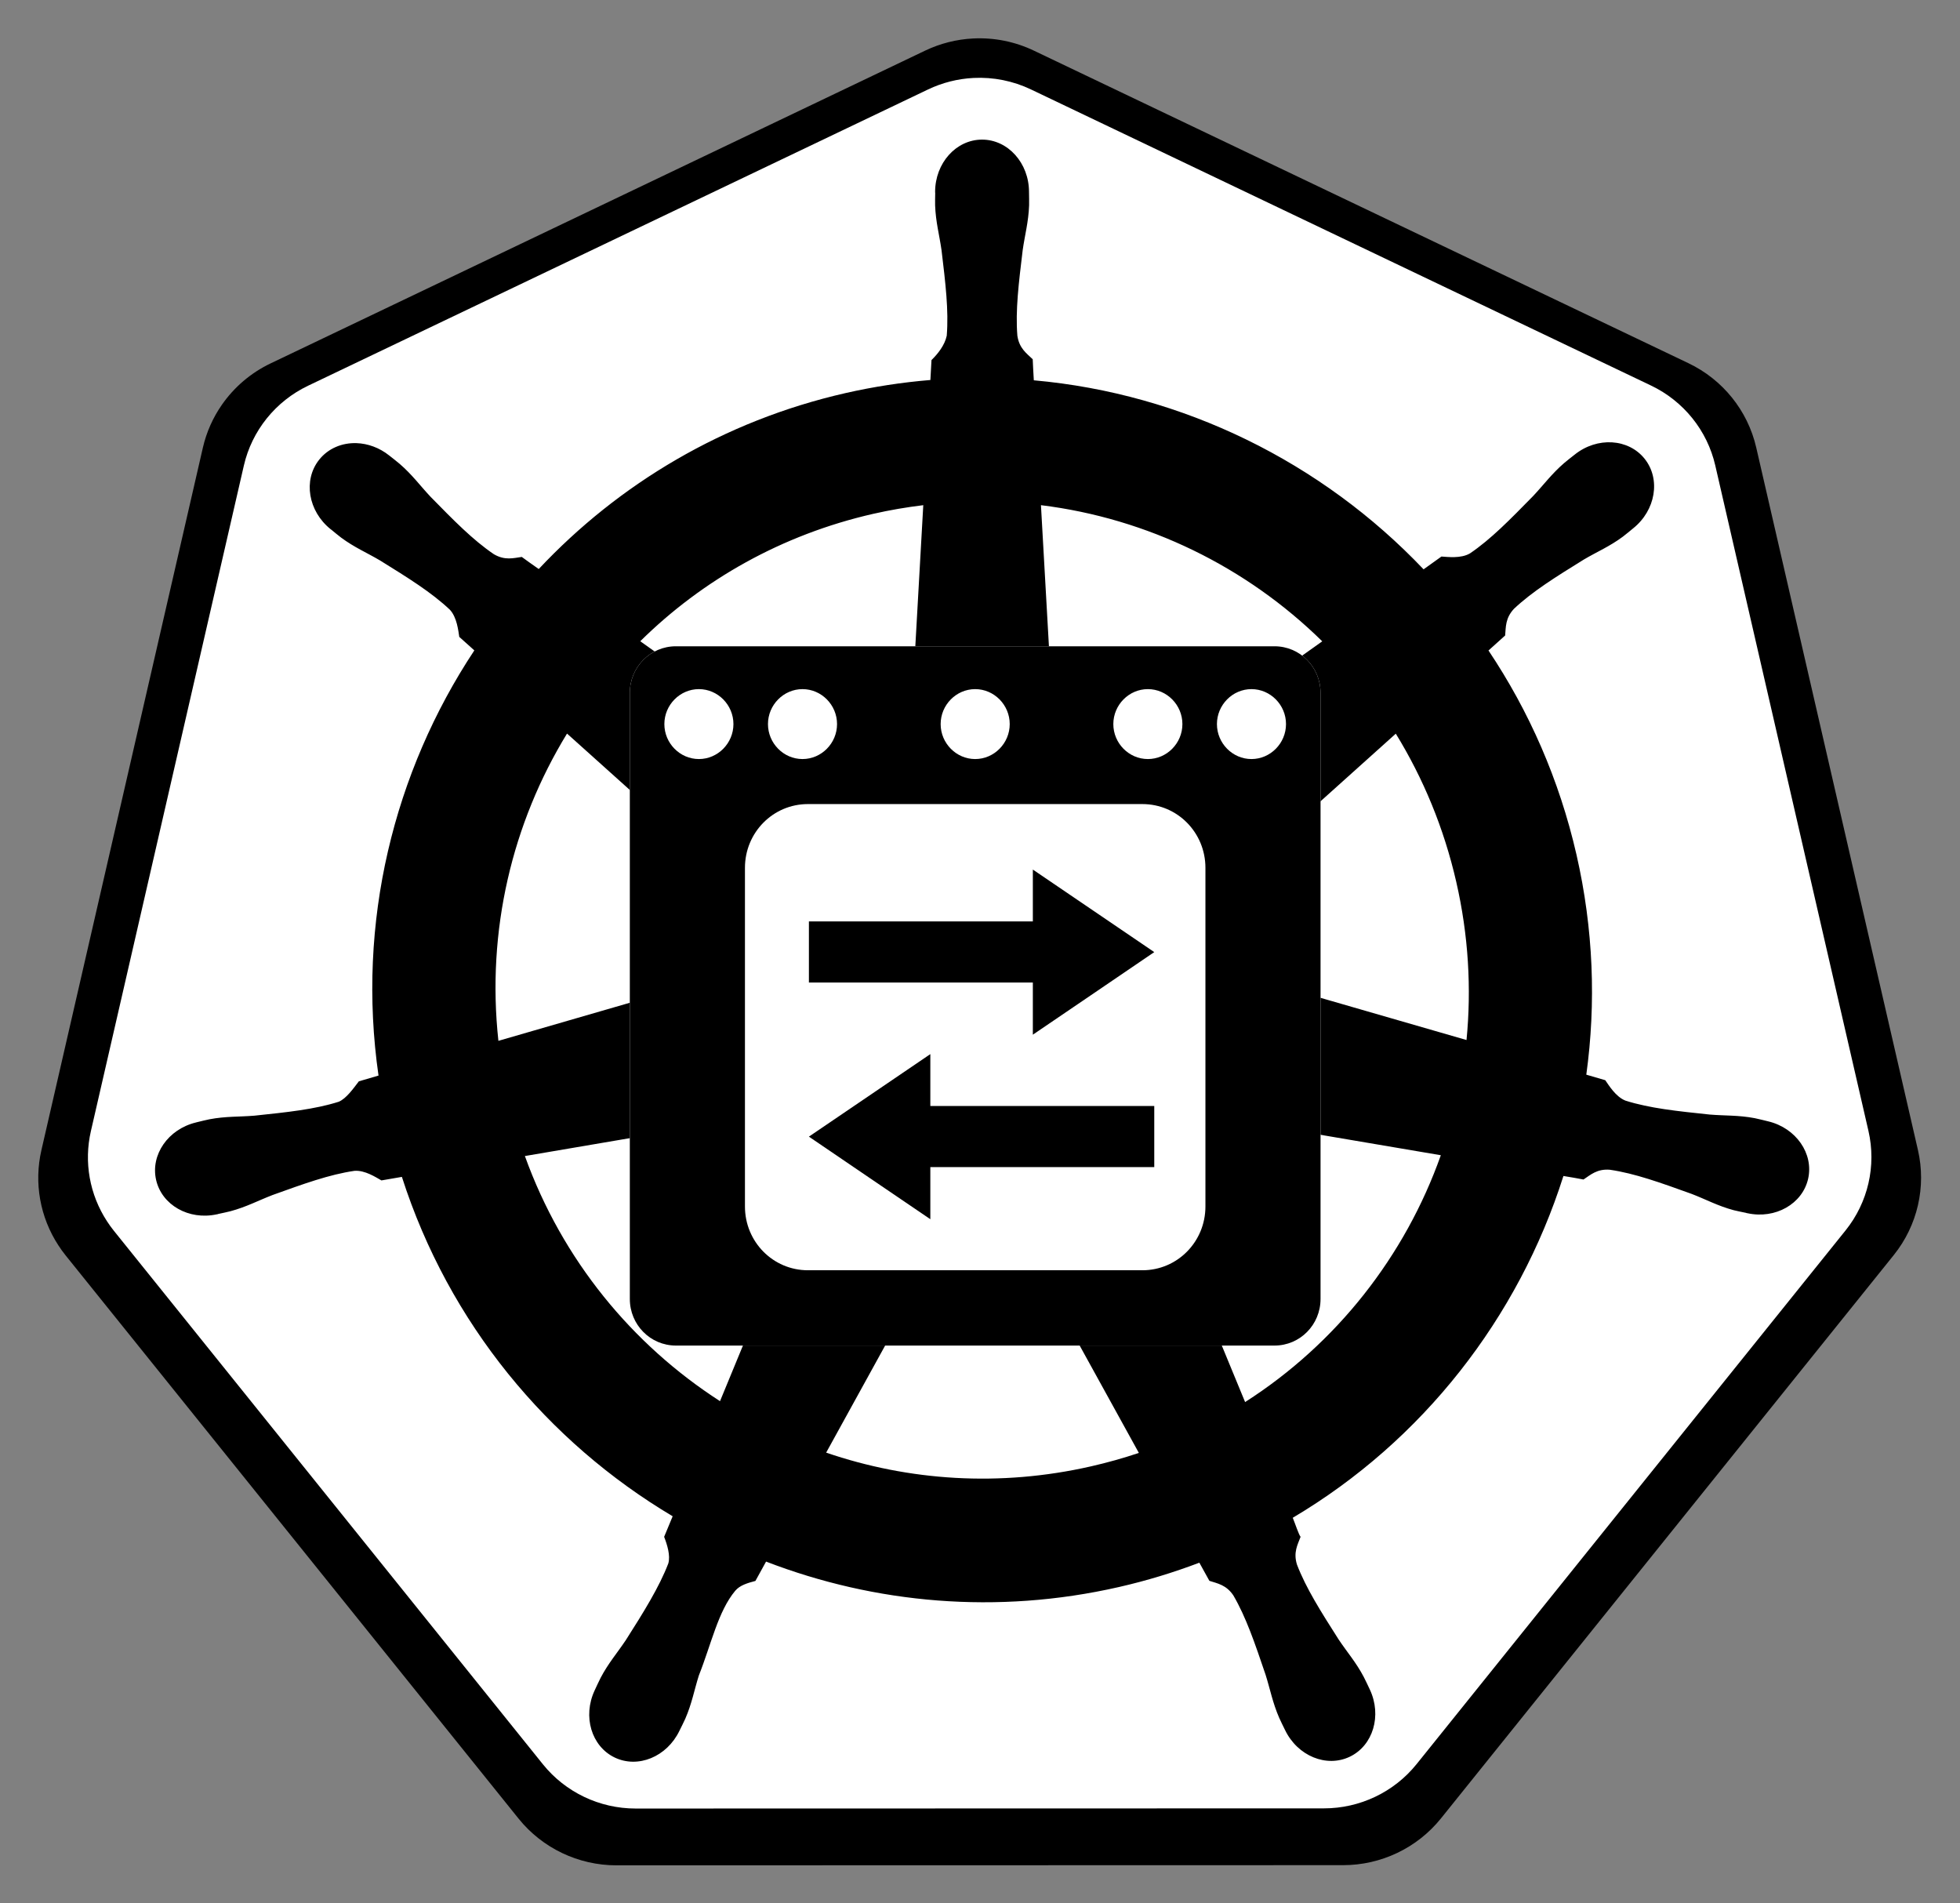 <svg xmlns="http://www.w3.org/2000/svg" role="img" viewBox="5.90 13.40 499.20 484.70"><rect x="5.90" y="13.40" width="499.20" height="484.70" fill="#808080" stroke="none"/><style>svg {fill-rule:evenodd;clip-rule:evenodd;stroke-linejoin:round;stroke-miterlimit:2}</style><g transform="translate(-1124 -577)"><g id="ovn-kubernetes-icon-white" transform="translate(-1685.35 577.105)"><path fill="none" d="M2810 0h512v512h-512z"/><path fill-rule="nonzero" d="M1396.16 599.804c-24.79 1.249-49.08 7.396-71.45 18.079L349.785 1083.69c-29.449 14.06-54.274 35.38-72.437 61.42-13.342 19.12-23.09 40.79-28.435 64.01L8.391 2255.44c-11.216 48.68-2.079 99.86 25.311 141.76 3.289 5.07 6.826 9.98 10.599 14.71l674.807 838.98c35.36 43.95 89.068 69.58 145.76 69.57l1082.162-.25c56.67.04 110.37-25.54 145.76-69.45l674.56-839.1c35.37-43.97 48.65-101.63 36.03-156.47l-240.89-1046.32c-12.63-54.82-49.79-101.04-100.88-125.43l-975.05-465.557c-28.13-13.438-59.22-19.656-90.4-18.079z" transform="translate(2824.36 -79.473) scale(.171)" id="path3055-3"/><path fill="#fff" fill-rule="nonzero" d="M1396.68 658.594c-23.48 1.183-46.49 7.006-67.67 17.126l-923.509 441.26c-48.388 23.11-83.596 66.89-95.551 118.82L82.115 2226.98c-10.625 46.12-1.97 94.6 23.976 134.29 3.116 4.81 6.466 9.46 10.04 13.94l639.212 794.76c33.495 41.63 84.37 65.92 138.071 65.91l1025.076-.24c53.68.04 104.56-24.2 138.07-65.79l638.98-794.88c33.51-41.65 46.09-96.27 34.13-148.23l-228.18-991.18c-11.96-51.93-47.17-95.71-95.56-118.82l-923.62-441.02c-26.64-12.73-56.09-18.619-85.63-17.126z" transform="translate(2824.36 -79.473) scale(.171)" id="path3055"/><path fill-rule="nonzero" d="M1409.45 750.419c-38.62.004-69.94 34.905-69.93 77.974 0 .661.13 1.296.14 1.953-.05 5.853-.33 12.909-.14 18.004.92 24.841 6.31 43.849 9.56 66.736 5.88 48.984 10.81 89.594 7.77 127.334-2.96 14.23-13.41 27.25-22.72 36.3l-1.64 29.69c-41.97 3.49-84.22 9.88-126.42 19.49-181.57 41.38-337.901 135.26-456.927 262.02-7.723-5.29-21.239-15.03-25.257-18.01-12.486 1.7-25.102 5.58-41.538-4.03-31.295-21.15-59.799-50.34-94.288-85.5-15.803-16.82-27.25-32.83-46.026-49.04-4.264-3.68-10.771-8.66-15.541-12.45-14.679-11.75-31.992-17.86-48.712-18.44-21.498-.74-42.184 7.69-55.727 24.74-24.076 30.31-16.371 76.64 17.181 103.48.34.28.703.48 1.046.75 4.61 3.75 10.257 8.56 14.495 11.7 19.924 14.77 38.127 22.32 57.979 34.04 41.824 25.93 76.487 47.42 103.989 73.34 10.739 11.49 12.615 31.74 14.044 40.5l22.426 20.1c-119.987 181.24-175.528 405.1-142.712 633.2l-29.279 8.56c-7.718 10-18.626 25.74-30.035 30.44-35.982 11.37-76.48 15.55-125.369 20.7-22.953 1.91-42.767.76-67.101 5.39-5.355 1.02-12.817 2.98-18.677 4.36-.204.04-.391.1-.595.14-.319.08-.739.23-1.046.29-41.218 10-67.694 48.04-59.169 85.5 8.526 37.48 48.785 60.26 90.25 51.29.299-.07.734-.08 1.046-.15.468-.11.886-.34 1.351-.45 5.78-1.28 13.026-2.7 18.082-4.05 23.924-6.43 41.249-15.87 62.757-24.14 46.271-16.66 84.591-30.57 121.927-36 15.593-1.22 32.03 9.66 40.202 14.25l30.47-5.25c70.146 218.28 217.165 394.72 403.311 505.43l-12.709 30.6c4.578 11.88 9.62 27.94 6.21 39.67-13.574 35.33-36.814 72.62-63.288 114.19-12.819 19.21-25.932 34.11-37.5 56.09-2.768 5.27-6.305 13.35-8.977 18.91-17.973 38.6-4.779 83.04 29.746 99.73 34.742 16.78 77.862-.92 96.524-39.6.027-.05.119-.09.145-.14.019-.04-.018-.1 0-.15 2.659-5.48 6.429-12.7 8.672-17.85 9.908-22.79 13.206-42.3 20.173-64.33 18.507-46.65 28.667-95.61 54.137-126.11 6.97-8.35 18.34-11.56 30.13-14.73l15.85-28.79c162.27 62.52 343.92 79.28 525.38 37.93 41.39-9.43 81.35-21.63 119.98-36.28 4.45 7.92 12.73 23.16 14.94 27 11.98 3.91 25.06 5.92 35.72 21.73 19.05 32.68 32.08 71.34 47.95 118.03 6.97 22.04 10.43 41.57 20.34 64.35 2.26 5.19 5.99 12.51 8.65 18 18.63 38.8 61.89 56.57 96.69 39.74 34.52-16.69 47.71-61.15 29.73-99.74-2.68-5.56-6.34-13.63-9.11-18.89-11.57-21.98-24.69-36.74-37.51-55.95-26.48-41.57-48.43-76.1-62-111.43-5.68-18.22.95-29.54 5.37-41.38-2.65-3.05-8.31-20.26-11.65-28.36 193.45-114.64 336.13-297.65 403.14-509.01 9.04 1.42 24.78 4.22 29.89 5.25 10.51-6.97 20.19-16.05 39.15-14.55 37.34 5.42 75.66 19.33 121.93 35.99 21.51 8.27 38.83 17.87 62.76 24.3 5.05 1.36 12.3 2.62 18.08 3.89.46.12.86.35 1.33.45.32.07.75.08 1.05.15 41.47 8.96 81.75-13.81 90.27-51.28 8.51-37.47-17.97-75.52-59.19-85.5-5.99-1.37-14.49-3.69-20.32-4.8-24.33-4.62-44.13-3.48-67.08-5.39-48.89-5.14-89.39-9.33-125.37-20.7-14.67-5.71-25.11-23.24-30.18-30.45l-28.25-8.24c14.64-106.32 10.7-216.98-14.64-327.7-25.57-111.75-70.77-213.97-131.05-304.01 7.25-6.62 20.93-18.77 24.81-22.35 1.13-12.6.15-25.79 13.14-39.74 27.5-25.92 62.18-47.41 104.01-73.34 19.85-11.72 38.2-19.29 58.12-34.05 4.51-3.34 10.66-8.63 15.4-12.45 33.54-26.86 41.26-73.17 17.18-103.47-24.09-30.3-70.75-33.17-104.3-6.31-4.77 3.79-11.25 8.74-15.54 12.44-18.77 16.22-30.37 32.24-46.17 49.06-34.49 35.16-62.99 64.48-94.29 85.63-13.56 7.92-33.42 5.18-42.44 4.65l-26.6 19.05c-151.67-159.63-358.17-261.68-580.52-281.51-.62-9.35-1.43-26.27-1.64-31.35-9.1-8.75-20.1-16.2-22.86-35.09-3.04-37.74 2.03-78.35 7.92-127.335 3.24-22.887 8.65-41.894 9.57-66.735.21-5.647-.13-13.852-.15-19.958 0-43.069-31.31-77.977-69.93-77.973zm-87.56 544.411l-12.02 213.15h199.34l-12.05-213.15c159.1 19.64 306.23 91.95 418.98 202.77l-32.64 23.22c17.06 12.3 28.23 32.28 28.23 55.06v161.6l113.95-102.36c40.81 66.39 71.71 140.54 90.1 220.93 18.18 79.42 22.73 158.69 15.24 235.31l-219.29-63.38v204.22l181.03 30.73c-53.29 150.28-155.26 280.48-291.52 367.6l-42.9-104.02h-214.46l99.11 179.75c-23.1 7.77-46.84 14.43-71.12 19.96-136.11 31.02-271.77 21.62-394.62-20.39l98.79-179.32h-214.56l-42.33 102.67c-130.759-84.22-234.916-210.33-290.631-365.05l168.435-28.7v-203.09l-207.881 60.23c-17.918-164.45 20.694-324.31 102.203-457.59l105.678 94.88v-153.98c0-24.59 13.016-45.86 32.416-57.77l-29.021-20.65c92.445-91.24 210.701-158.67 346.971-189.73 24.89-5.67 49.78-9.89 74.57-12.9z" transform="translate(2824.36 -79.473) scale(.171)" id="path3059"/><path fill="#fff" fill-rule="nonzero" d="M174.001 183.123c-2.216 0-4 1.784-4 4v52c0 2.216 1.784 4 4 4h52c2.216 0 4-1.784 4-4v-52c0-2.216-1.784-4-4-4h-52zm2 3.676c1.645 0 3 1.354 3 3s-1.355 3-3 3c-1.646 0-3-1.354-3-3s1.354-3 3-3zm9 0c1.645 0 3 1.354 3 3s-1.355 3-3 3c-1.646 0-3-1.354-3-3s1.354-3 3-3zm15 0c1.645 0 3 1.354 3 3s-1.355 3-3 3c-1.646 0-3-1.354-3-3s1.354-3 3-3zm15 0c1.645 0 3 1.354 3 3s-1.355 3-3 3c-1.646 0-3-1.354-3-3s1.354-3 3-3zm9 0c1.645 0 3 1.354 3 3s-1.355 3-3 3c-1.646 0-3-1.354-3-3s1.354-3 3-3zm-38.53 9.863h29.057c3.031 0 5.473 2.44 5.473 5.471v29.057c0 3.031-2.442 5.472-5.473 5.472h-29.057c-3.031 0-5.47-2.441-5.47-5.472v-29.057c0-3.031 2.439-5.471 5.47-5.471z" transform="matrix(2.932 0 0 2.968 2477.22 -365.631)" id="rect3"/><path fill="#fff" fill-rule="nonzero" d="M205.01 202.282v4.45h-19.453v5.243h19.453v4.475l5.274-3.541 5.273-3.545-5.273-3.541-5.274-3.541z" transform="matrix(2.932 0 0 2.968 2477.22 -365.631)" id="rect5"/><path fill="#fff" fill-rule="nonzero" d="M196.105 218.116v4.45h19.452v5.245h-19.452v4.471l-5.273-3.54-5.275-3.545 5.275-3.54 5.273-3.541z" transform="matrix(2.932 0 0 2.968 2477.22 -365.631)" id="rect6"/><path fill-rule="nonzero" d="M174.001 183.123c-2.216 0-4 1.784-4 4v52c0 2.216 1.784 4 4 4h52c2.216 0 4-1.784 4-4v-52c0-2.216-1.784-4-4-4h-52zm2 3.676c1.645 0 3 1.354 3 3s-1.355 3-3 3c-1.646 0-3-1.354-3-3s1.354-3 3-3zm9 0c1.645 0 3 1.354 3 3s-1.355 3-3 3c-1.646 0-3-1.354-3-3s1.354-3 3-3zm15 0c1.645 0 3 1.354 3 3s-1.355 3-3 3c-1.646 0-3-1.354-3-3s1.354-3 3-3zm15 0c1.645 0 3 1.354 3 3s-1.355 3-3 3c-1.646 0-3-1.354-3-3s1.354-3 3-3zm9 0c1.645 0 3 1.354 3 3s-1.355 3-3 3c-1.646 0-3-1.354-3-3s1.354-3 3-3zm-38.53 9.863h29.057c3.031 0 5.473 2.44 5.473 5.471v29.057c0 3.031-2.442 5.472-5.473 5.472h-29.057c-3.031 0-5.47-2.441-5.47-5.472v-29.057c0-3.031 2.439-5.471 5.47-5.471z" transform="matrix(2.932 0 0 2.968 2477.22 -365.631)" id="path1"/><path fill-rule="nonzero" d="M205.01 202.282v4.45h-19.453v5.243h19.453v4.475l5.274-3.541 5.273-3.545-5.273-3.541-5.274-3.541z" transform="matrix(2.932 0 0 2.968 2477.22 -365.631)" id="path2"/><path fill-rule="nonzero" d="M196.105 218.116v4.45h19.452v5.245h-19.452v4.471l-5.273-3.54-5.275-3.545 5.275-3.54 5.273-3.541z" transform="matrix(2.932 0 0 2.968 2477.22 -365.631)" id="path3"/></g></g></svg>